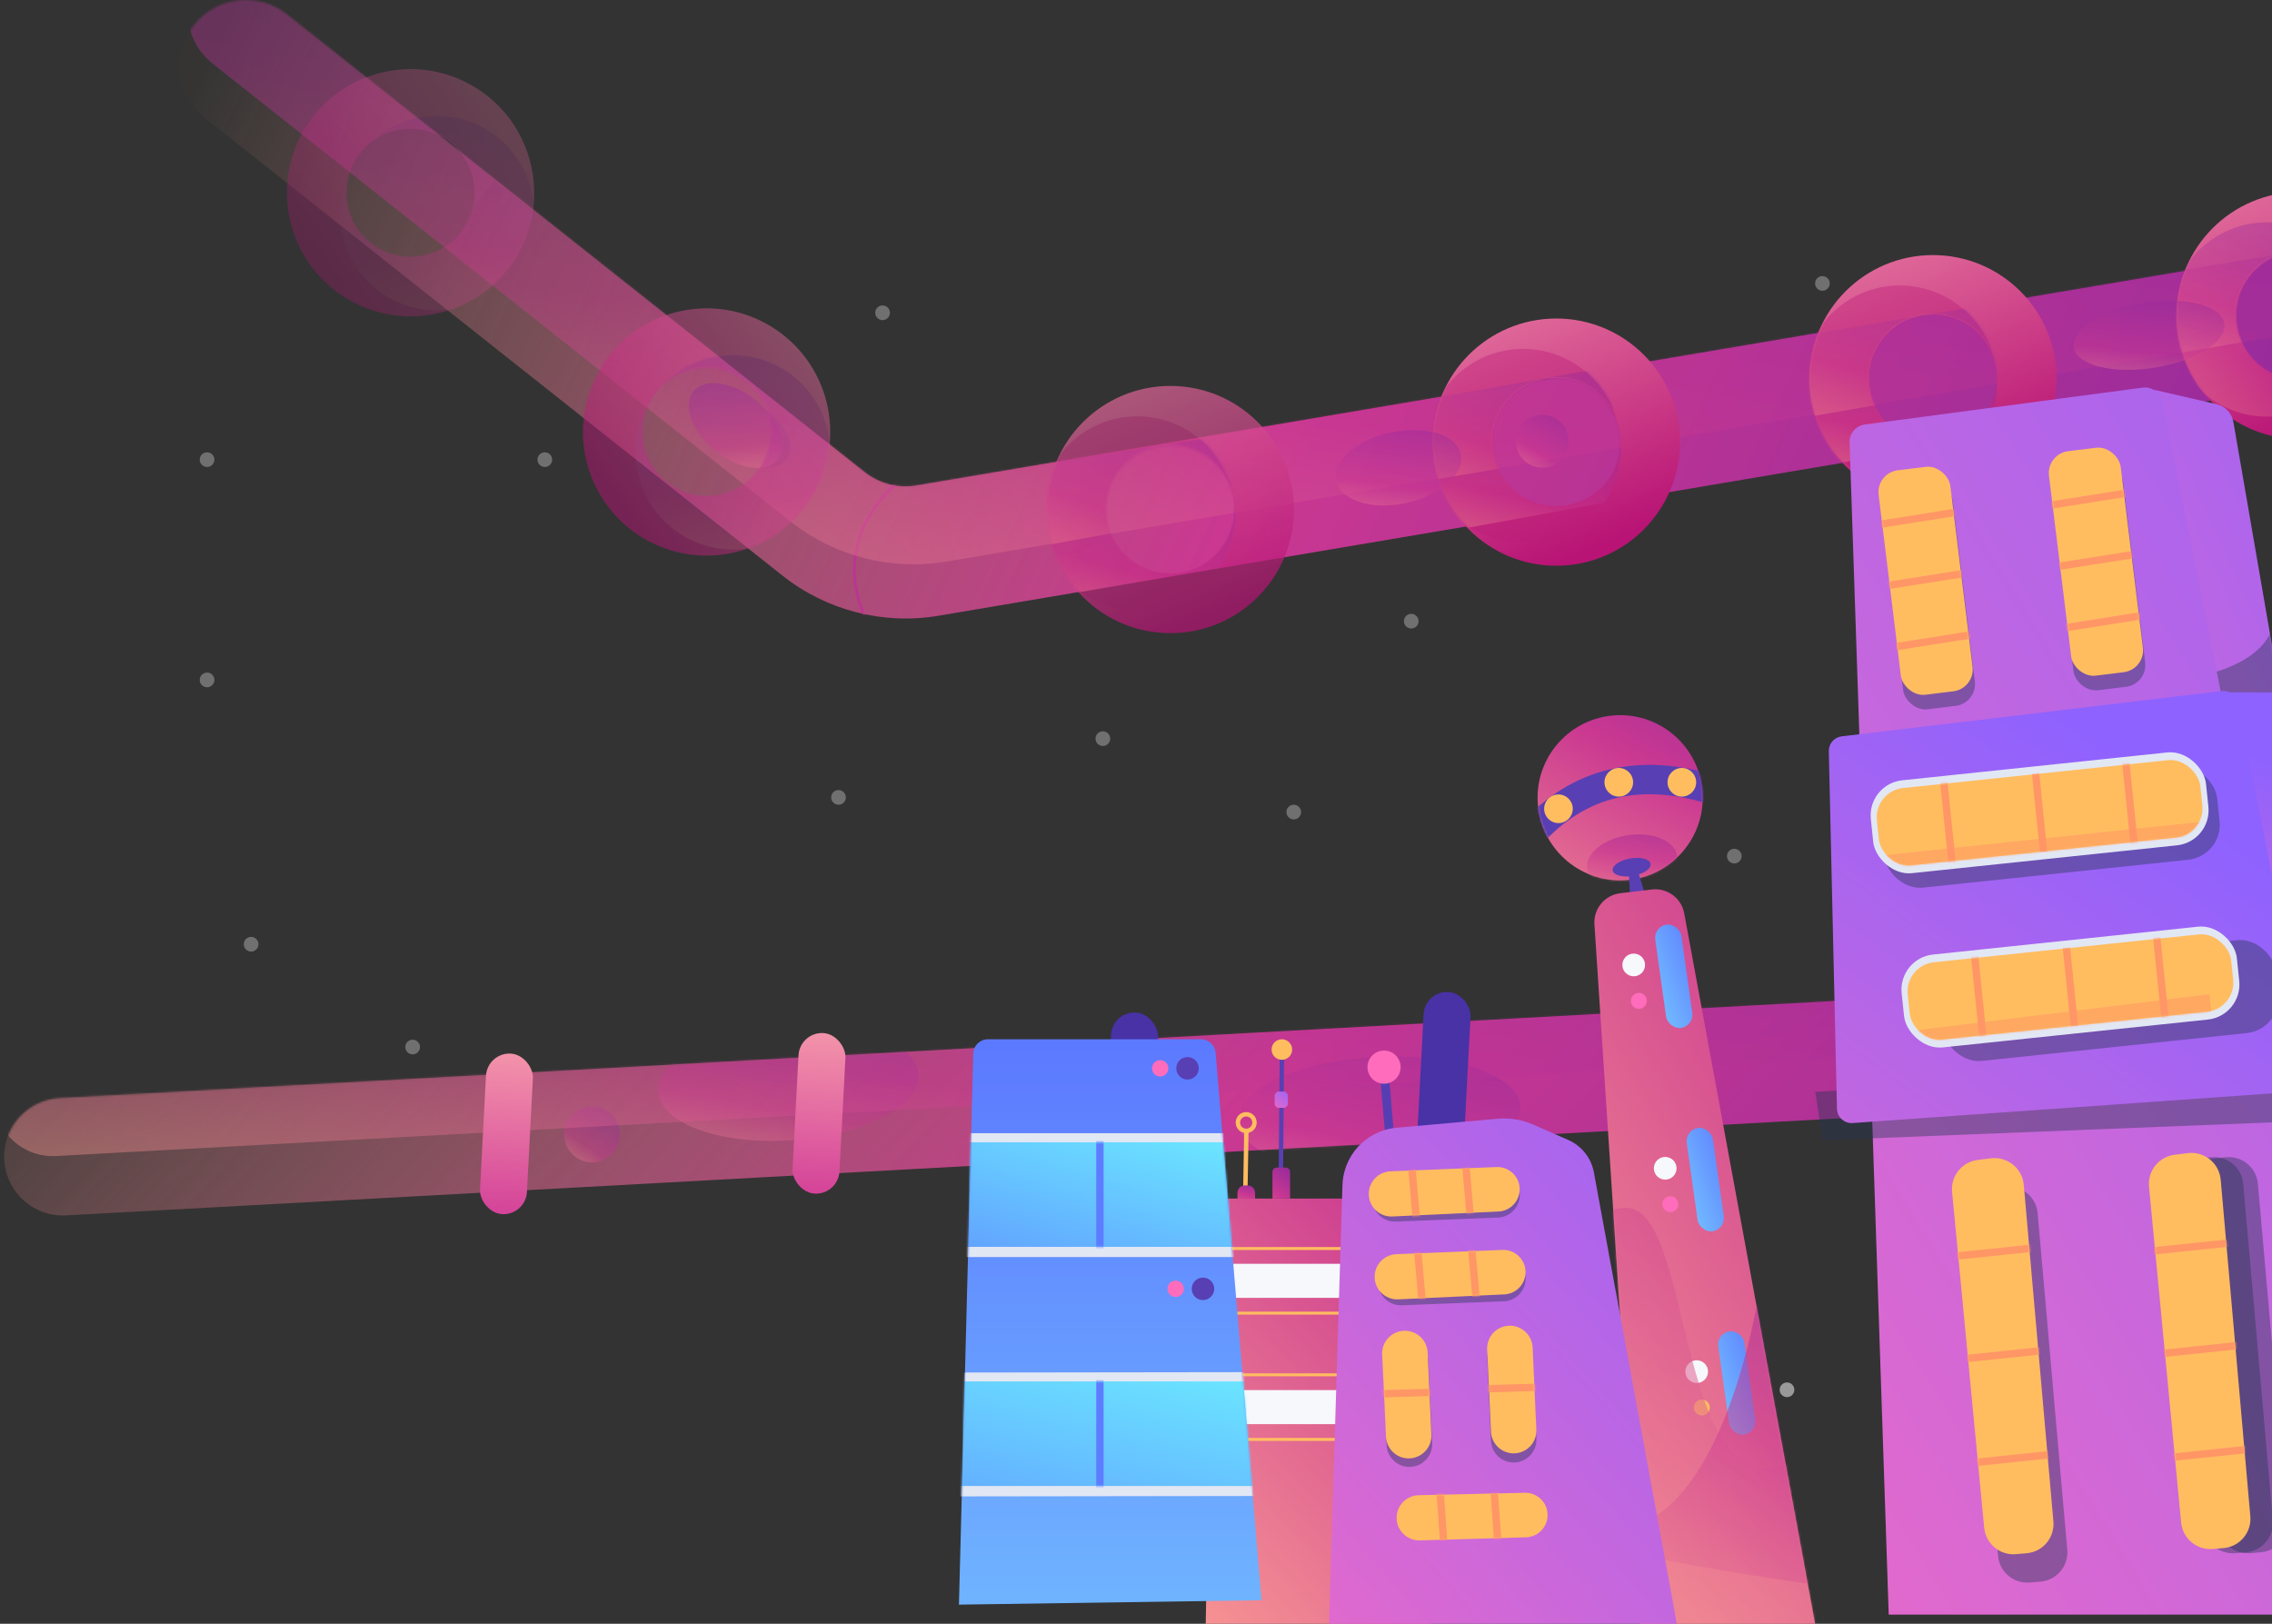 <svg width="1083" height="774" viewBox="0 0 1083 774" fill="none" xmlns="http://www.w3.org/2000/svg">
<rect x="0" y="0" width="1083" height="774" fill="#333333" stroke="none"/>
<path opacity="0.5" fill-rule="evenodd" clip-rule="evenodd" d="M749.7 264.6C751.633 264.6 753.2 263.033 753.2 261.1C753.2 259.167 751.633 257.6 749.7 257.6C747.767 257.6 746.2 259.167 746.2 261.1C746.2 263.033 747.767 264.6 749.7 264.6Z" fill="white"/>
<path opacity="0.5" fill-rule="evenodd" clip-rule="evenodd" d="M959.7 222.6C961.633 222.6 963.2 221.033 963.2 219.1C963.2 217.167 961.633 215.6 959.7 215.6C957.767 215.6 956.2 217.167 956.2 219.1C956.2 221.033 957.767 222.6 959.7 222.6Z" fill="white"/>
<path opacity="0.5" fill-rule="evenodd" clip-rule="evenodd" d="M851.809 665.982C853.742 665.982 855.309 664.415 855.309 662.482C855.309 660.549 853.742 658.982 851.809 658.982C849.876 658.982 848.309 660.549 848.309 662.482C848.309 664.415 849.876 665.982 851.809 665.982Z" fill="white"/>
<path opacity="0.3" fill-rule="evenodd" clip-rule="evenodd" d="M525.7 355.6C527.633 355.6 529.2 354.033 529.2 352.1C529.2 350.167 527.633 348.6 525.7 348.6C523.767 348.6 522.2 350.167 522.2 352.1C522.2 354.033 523.767 355.6 525.7 355.6Z" fill="white"/>
<path opacity="0.3" fill-rule="evenodd" clip-rule="evenodd" d="M399.7 383.6C401.633 383.6 403.2 382.033 403.2 380.1C403.2 378.167 401.633 376.6 399.7 376.6C397.767 376.6 396.2 378.167 396.2 380.1C396.2 382.033 397.767 383.6 399.7 383.6Z" fill="white"/>
<path opacity="0.3" fill-rule="evenodd" clip-rule="evenodd" d="M119.7 453.6C121.633 453.6 123.2 452.033 123.2 450.1C123.2 448.167 121.633 446.6 119.7 446.6C117.767 446.6 116.2 448.167 116.2 450.1C116.2 452.033 117.767 453.6 119.7 453.6Z" fill="white"/>
<path opacity="0.3" fill-rule="evenodd" clip-rule="evenodd" d="M196.7 502.6C198.633 502.6 200.2 501.033 200.2 499.1C200.2 497.167 198.633 495.6 196.7 495.6C194.767 495.6 193.2 497.167 193.2 499.1C193.2 501.033 194.767 502.6 196.7 502.6Z" fill="white"/>
<path opacity="0.3" fill-rule="evenodd" clip-rule="evenodd" d="M98.7 327.6C100.633 327.6 102.2 326.033 102.2 324.1C102.2 322.167 100.633 320.6 98.7 320.6C96.767 320.6 95.2 322.167 95.2 324.1C95.2 326.033 96.767 327.6 98.7 327.6Z" fill="white"/>
<path opacity="0.3" fill-rule="evenodd" clip-rule="evenodd" d="M98.7 222.6C100.633 222.6 102.2 221.033 102.2 219.1C102.2 217.167 100.633 215.6 98.7 215.6C96.767 215.6 95.2 217.167 95.2 219.1C95.2 221.033 96.767 222.6 98.7 222.6Z" fill="white"/>
<path opacity="0.3" fill-rule="evenodd" clip-rule="evenodd" d="M259.7 222.6C261.633 222.6 263.2 221.033 263.2 219.1C263.2 217.167 261.633 215.6 259.7 215.6C257.767 215.6 256.2 217.167 256.2 219.1C256.2 221.033 257.767 222.6 259.7 222.6Z" fill="white"/>
<path opacity="0.3" fill-rule="evenodd" clip-rule="evenodd" d="M420.7 152.6C422.633 152.6 424.2 151.033 424.2 149.1C424.2 147.167 422.633 145.6 420.7 145.6C418.767 145.6 417.2 147.167 417.2 149.1C417.2 151.033 418.767 152.6 420.7 152.6Z" fill="white"/>
<path opacity="0.3" fill-rule="evenodd" clip-rule="evenodd" d="M672.7 299.6C674.633 299.6 676.2 298.033 676.2 296.1C676.2 294.167 674.633 292.6 672.7 292.6C670.767 292.6 669.2 294.167 669.2 296.1C669.2 298.033 670.767 299.6 672.7 299.6Z" fill="white"/>
<path opacity="0.3" fill-rule="evenodd" clip-rule="evenodd" d="M616.7 390.6C618.633 390.6 620.2 389.033 620.2 387.1C620.2 385.167 618.633 383.6 616.7 383.6C614.767 383.6 613.2 385.167 613.2 387.1C613.2 389.033 614.767 390.6 616.7 390.6Z" fill="white"/>
<path opacity="0.3" fill-rule="evenodd" clip-rule="evenodd" d="M826.7 411.6C828.633 411.6 830.2 410.033 830.2 408.1C830.2 406.167 828.633 404.6 826.7 404.6C824.767 404.6 823.2 406.167 823.2 408.1C823.2 410.033 824.767 411.6 826.7 411.6Z" fill="white"/>
<path opacity="0.3" fill-rule="evenodd" clip-rule="evenodd" d="M868.7 138.6C870.633 138.6 872.2 137.033 872.2 135.1C872.2 133.167 870.633 131.6 868.7 131.6C866.767 131.6 865.2 133.167 865.2 135.1C865.2 137.033 866.767 138.6 868.7 138.6Z" fill="white"/>
<path fill-rule="evenodd" clip-rule="evenodd" d="M97.618 56.19L372.997 274.393C393.986 291.023 421.044 297.969 447.448 293.502L1134.85 177.22C1152 174.318 1163.55 158.061 1160.65 140.907C1157.75 123.754 1141.49 112.201 1124.34 115.103L436.94 231.385C428.139 232.874 419.119 230.558 412.123 225.015L136.744 6.812C123.109 -3.992 103.297 -1.697 92.492 11.938C81.688 25.574 83.983 45.386 97.618 56.19Z" fill="url(#paint0_linear)"/>
<mask id="mask0" mask-type="alpha" maskUnits="userSpaceOnUse" x="85" y="0" width="1077" height="295">
<path fill-rule="evenodd" clip-rule="evenodd" d="M97.618 56.19L372.997 274.393C393.986 291.023 421.044 297.969 447.448 293.502L1134.85 177.22C1152 174.318 1163.55 158.061 1160.65 140.907C1157.75 123.754 1141.49 112.201 1124.34 115.103L436.94 231.385C428.139 232.874 419.119 230.558 412.123 225.015L136.744 6.812C123.109 -3.992 103.297 -1.697 92.492 11.938C81.688 25.574 83.983 45.386 97.618 56.19Z" fill="white"/>
</mask>
<g mask="url(#mask0)">
<path d="M426.51 231.21C426.51 231.21 395.01 256.41 412.65 294.84" stroke="#BB3493" stroke-width="1.26" stroke-linecap="round" stroke-linejoin="round"/>
<g style="mix-blend-mode:screen" opacity="0.4">
<path fill-rule="evenodd" clip-rule="evenodd" d="M101.398 30.36L376.777 248.563C397.766 265.194 424.824 272.139 451.228 267.672L1138.63 151.39C1155.78 148.488 1167.33 132.231 1164.43 115.077C1161.53 97.924 1145.27 86.371 1128.12 89.272L440.72 205.555C431.919 207.044 422.899 204.729 415.903 199.185L140.524 -19.018C126.889 -29.822 107.077 -27.527 96.272 -13.892C85.468 -0.256 87.763 19.556 101.398 30.36Z" fill="url(#paint1_linear)"/>
</g>
<g style="mix-blend-mode:screen" opacity="0.4">
<path fill-rule="evenodd" clip-rule="evenodd" d="M1026.84 175.297C1046.67 172.157 1061.64 162.694 1060.29 154.159C1058.94 145.625 1041.77 141.253 1021.95 144.393C1002.12 147.533 987.146 156.996 988.497 165.531C989.849 174.065 1007.02 178.437 1026.84 175.297Z" fill="url(#paint2_linear)"/>
</g>
<g style="mix-blend-mode:screen" opacity="0.4">
<path fill-rule="evenodd" clip-rule="evenodd" d="M735.21 222.918C742.169 222.918 747.81 217.277 747.81 210.318C747.81 203.359 742.169 197.718 735.21 197.718C728.251 197.718 722.61 203.359 722.61 210.318C722.61 217.277 728.251 222.918 735.21 222.918Z" fill="url(#paint3_linear)"/>
</g>
<g style="mix-blend-mode:screen" opacity="0.4">
<path fill-rule="evenodd" clip-rule="evenodd" d="M670.09 239.801C686.413 236.332 698.046 225.992 696.072 216.706C694.099 207.421 679.266 202.706 662.943 206.176C646.619 209.645 634.987 219.985 636.96 229.271C638.934 238.556 653.767 243.271 670.09 239.801Z" fill="url(#paint4_linear)"/>
</g>
<g style="mix-blend-mode:screen" opacity="0.4">
<path fill-rule="evenodd" clip-rule="evenodd" d="M370.669 219.115C376.033 212.491 371.395 199.842 360.309 190.865C349.222 181.887 335.886 179.98 330.521 186.605C325.157 193.229 329.795 205.878 340.881 214.855C351.968 223.833 365.304 225.74 370.669 219.115Z" fill="url(#paint5_linear)"/>
</g>
</g>
<path fill-rule="evenodd" clip-rule="evenodd" d="M741.846 269.682C774.39 269.682 800.772 243.3 800.772 210.756C800.772 178.212 774.39 151.83 741.846 151.83C709.302 151.83 682.92 178.212 682.92 210.756C682.92 243.3 709.302 269.682 741.846 269.682ZM741.846 241.332C724.959 241.332 711.27 227.642 711.27 210.756C711.27 193.869 724.959 180.18 741.846 180.18C758.732 180.18 772.422 193.869 772.422 210.756C772.422 227.642 758.732 241.332 741.846 241.332Z" fill="url(#paint6_linear)"/>
<mask id="mask1" mask-type="alpha" maskUnits="userSpaceOnUse" x="682" y="151" width="119" height="119">
<path fill-rule="evenodd" clip-rule="evenodd" d="M741.846 269.682C774.39 269.682 800.772 243.3 800.772 210.756C800.772 178.212 774.39 151.83 741.846 151.83C709.302 151.83 682.92 178.212 682.92 210.756C682.92 243.3 709.302 269.682 741.846 269.682ZM741.846 241.332C724.959 241.332 711.27 227.642 711.27 210.756C711.27 193.869 724.959 180.18 741.846 180.18C758.732 180.18 772.422 193.869 772.422 210.756C772.422 227.642 758.732 241.332 741.846 241.332Z" fill="white"/>
</mask>
<g mask="url(#mask1)">
<g style="mix-blend-mode:screen" opacity="0.4">
<path fill-rule="evenodd" clip-rule="evenodd" d="M726.075 258.93C751.649 258.93 772.38 238.199 772.38 212.625C772.38 187.051 751.649 166.32 726.075 166.32C700.501 166.32 679.77 187.051 679.77 212.625C679.77 238.199 700.501 258.93 726.075 258.93Z" fill="#BC1C79"/>
</g>
<mask id="mask2" mask-type="alpha" maskUnits="userSpaceOnUse" x="679" y="166" width="94" height="93">
<g style="mix-blend-mode:screen">
<path fill-rule="evenodd" clip-rule="evenodd" d="M726.075 258.93C751.649 258.93 772.38 238.199 772.38 212.625C772.38 187.051 751.649 166.32 726.075 166.32C700.501 166.32 679.77 187.051 679.77 212.625C679.77 238.199 700.501 258.93 726.075 258.93Z" fill="white"/>
<path fill-rule="evenodd" clip-rule="evenodd" d="M726.075 258.93C751.649 258.93 772.38 238.199 772.38 212.625C772.38 187.051 751.649 166.32 726.075 166.32C700.501 166.32 679.77 187.051 679.77 212.625C679.77 238.199 700.501 258.93 726.075 258.93Z" stroke="white"/>
</g>
</mask>
<g mask="url(#mask2)">
<g style="mix-blend-mode:screen" opacity="0.4">
<path fill-rule="evenodd" clip-rule="evenodd" d="M697.2 252L800.8 233.1L799.4 208.6L683.2 228.9L697.2 252Z" fill="url(#paint7_linear)"/>
</g>
<g style="mix-blend-mode:screen" opacity="0.4">
<path fill-rule="evenodd" clip-rule="evenodd" d="M675.99 229.95L772.38 213.57L765.45 175.14L673.47 191.52L675.99 229.95Z" fill="url(#paint8_linear)"/>
</g>
<g style="mix-blend-mode:screen" opacity="0.4">
<path fill-rule="evenodd" clip-rule="evenodd" d="M670.335 239.592C686.658 236.123 698.291 225.783 696.317 216.497C694.344 207.212 679.511 202.497 663.188 205.967C646.864 209.436 635.232 219.776 637.205 229.062C639.179 238.347 654.012 243.062 670.335 239.592Z" fill="url(#paint9_linear)"/>
</g>
</g>
</g>
<g opacity="0.7">
<path fill-rule="evenodd" clip-rule="evenodd" d="M557.886 301.812C590.43 301.812 616.812 275.43 616.812 242.886C616.812 210.342 590.43 183.96 557.886 183.96C525.342 183.96 498.96 210.342 498.96 242.886C498.96 275.43 525.342 301.812 557.886 301.812ZM557.886 273.462C540.999 273.462 527.31 259.772 527.31 242.886C527.31 225.999 540.999 212.31 557.886 212.31C574.772 212.31 588.462 225.999 588.462 242.886C588.462 259.772 574.772 273.462 557.886 273.462Z" fill="url(#paint10_linear)"/>
<mask id="mask3" mask-type="alpha" maskUnits="userSpaceOnUse" x="498" y="183" width="119" height="119">
<path fill-rule="evenodd" clip-rule="evenodd" d="M557.886 301.812C590.43 301.812 616.812 275.43 616.812 242.886C616.812 210.342 590.43 183.96 557.886 183.96C525.342 183.96 498.96 210.342 498.96 242.886C498.96 275.43 525.342 301.812 557.886 301.812ZM557.886 273.462C540.999 273.462 527.31 259.772 527.31 242.886C527.31 225.999 540.999 212.31 557.886 212.31C574.772 212.31 588.462 225.999 588.462 242.886C588.462 259.772 574.772 273.462 557.886 273.462Z" fill="white"/>
</mask>
<g mask="url(#mask3)">
<g style="mix-blend-mode:screen" opacity="0.4">
<path fill-rule="evenodd" clip-rule="evenodd" d="M542.115 291.06C567.688 291.06 588.42 270.329 588.42 244.755C588.42 219.181 567.688 198.45 542.115 198.45C516.541 198.45 495.81 219.181 495.81 244.755C495.81 270.329 516.541 291.06 542.115 291.06Z" fill="#BC1C79"/>
</g>
<mask id="mask4" mask-type="alpha" maskUnits="userSpaceOnUse" x="495" y="198" width="94" height="94">
<g style="mix-blend-mode:screen">
<path fill-rule="evenodd" clip-rule="evenodd" d="M542.115 291.06C567.688 291.06 588.42 270.329 588.42 244.755C588.42 219.181 567.688 198.45 542.115 198.45C516.541 198.45 495.81 219.181 495.81 244.755C495.81 270.329 516.541 291.06 542.115 291.06Z" fill="white"/>
<path fill-rule="evenodd" clip-rule="evenodd" d="M542.115 291.06C567.688 291.06 588.42 270.329 588.42 244.755C588.42 219.181 567.688 198.45 542.115 198.45C516.541 198.45 495.81 219.181 495.81 244.755C495.81 270.329 516.541 291.06 542.115 291.06Z" stroke="white"/>
</g>
</mask>
<g mask="url(#mask4)">
<g style="mix-blend-mode:screen" opacity="0.4">
<path fill-rule="evenodd" clip-rule="evenodd" d="M508.2 283.5L597.1 268.1L589.4 242.9L496.3 260.4L508.2 283.5Z" fill="url(#paint11_linear)"/>
</g>
<g style="mix-blend-mode:screen" opacity="0.4">
<path fill-rule="evenodd" clip-rule="evenodd" d="M500.85 259.56L531.09 253.89L589.68 244.44L585.9 207.27L492.66 221.76L500.85 259.56Z" fill="url(#paint12_linear)"/>
</g>
</g>
</g>
</g>
<path fill-rule="evenodd" clip-rule="evenodd" d="M921.396 239.442C953.94 239.442 980.322 213.06 980.322 180.516C980.322 147.972 953.94 121.59 921.396 121.59C888.852 121.59 862.47 147.972 862.47 180.516C862.47 213.06 888.852 239.442 921.396 239.442ZM921.396 211.092C904.509 211.092 890.82 197.402 890.82 180.516C890.82 163.629 904.509 149.94 921.396 149.94C938.282 149.94 951.972 163.629 951.972 180.516C951.972 197.402 938.282 211.092 921.396 211.092Z" fill="url(#paint13_linear)"/>
<mask id="mask5" mask-type="alpha" maskUnits="userSpaceOnUse" x="862" y="121" width="119" height="119">
<path fill-rule="evenodd" clip-rule="evenodd" d="M921.396 239.442C953.94 239.442 980.322 213.06 980.322 180.516C980.322 147.972 953.94 121.59 921.396 121.59C888.852 121.59 862.47 147.972 862.47 180.516C862.47 213.06 888.852 239.442 921.396 239.442ZM921.396 211.092C904.509 211.092 890.82 197.402 890.82 180.516C890.82 163.629 904.509 149.94 921.396 149.94C938.282 149.94 951.972 163.629 951.972 180.516C951.972 197.402 938.282 211.092 921.396 211.092Z" fill="white"/>
</mask>
<g mask="url(#mask5)">
<g style="mix-blend-mode:screen" opacity="0.4">
<path fill-rule="evenodd" clip-rule="evenodd" d="M905.625 228.69C931.198 228.69 951.93 207.959 951.93 182.385C951.93 156.811 931.198 136.08 905.625 136.08C880.051 136.08 859.32 156.811 859.32 182.385C859.32 207.959 880.051 228.69 905.625 228.69Z" fill="#BC1C79"/>
</g>
<mask id="mask6" mask-type="alpha" maskUnits="userSpaceOnUse" x="859" y="136" width="93" height="93">
<g style="mix-blend-mode:screen">
<path fill-rule="evenodd" clip-rule="evenodd" d="M905.625 228.69C931.198 228.69 951.93 207.959 951.93 182.385C951.93 156.811 931.198 136.08 905.625 136.08C880.051 136.08 859.32 156.811 859.32 182.385C859.32 207.959 880.051 228.69 905.625 228.69Z" fill="white"/>
<path fill-rule="evenodd" clip-rule="evenodd" d="M905.625 228.69C931.198 228.69 951.93 207.959 951.93 182.385C951.93 156.811 931.198 136.08 905.625 136.08C880.051 136.08 859.32 156.811 859.32 182.385C859.32 207.959 880.051 228.69 905.625 228.69Z" stroke="white"/>
</g>
</mask>
<g mask="url(#mask6)">
<g style="mix-blend-mode:screen" opacity="0.4">
<path fill-rule="evenodd" clip-rule="evenodd" d="M873.6 221.2L987 202.3L986.3 177.8L861 198.8L873.6 221.2Z" fill="url(#paint14_linear)"/>
</g>
<g style="mix-blend-mode:screen" opacity="0.4">
<path fill-rule="evenodd" clip-rule="evenodd" d="M856.17 199.71L987.21 177.03L980.28 139.86L851.13 161.28L856.17 199.71Z" fill="url(#paint15_linear)"/>
</g>
</g>
</g>
<path fill-rule="evenodd" clip-rule="evenodd" d="M1096.4 209.342C1128.94 209.342 1155.32 182.96 1155.32 150.416C1155.32 117.872 1128.94 91.49 1096.4 91.49C1063.85 91.49 1037.47 117.872 1037.47 150.416C1037.47 182.96 1063.85 209.342 1096.4 209.342ZM1096.4 180.992C1079.51 180.992 1065.82 167.303 1065.82 150.416C1065.82 133.529 1079.51 119.84 1096.4 119.84C1113.28 119.84 1126.97 133.529 1126.97 150.416C1126.97 167.303 1113.28 180.992 1096.4 180.992Z" fill="url(#paint16_linear)"/>
<mask id="mask7" mask-type="alpha" maskUnits="userSpaceOnUse" x="1037" y="91" width="119" height="119">
<path fill-rule="evenodd" clip-rule="evenodd" d="M1096.4 209.342C1128.94 209.342 1155.32 182.96 1155.32 150.416C1155.32 117.872 1128.94 91.49 1096.4 91.49C1063.85 91.49 1037.47 117.872 1037.47 150.416C1037.47 182.96 1063.85 209.342 1096.4 209.342ZM1096.4 180.992C1079.51 180.992 1065.82 167.303 1065.82 150.416C1065.82 133.529 1079.51 119.84 1096.4 119.84C1113.28 119.84 1126.97 133.529 1126.97 150.416C1126.97 167.303 1113.28 180.992 1096.4 180.992Z" fill="white"/>
</mask>
<g mask="url(#mask7)">
<g style="mix-blend-mode:screen" opacity="0.4">
<path fill-rule="evenodd" clip-rule="evenodd" d="M1080.62 198.59C1106.2 198.59 1126.93 177.859 1126.93 152.285C1126.93 126.711 1106.2 105.98 1080.62 105.98C1055.05 105.98 1034.32 126.711 1034.32 152.285C1034.32 177.859 1055.05 198.59 1080.62 198.59Z" fill="url(#paint17_linear)"/>
</g>
<mask id="mask8" mask-type="alpha" maskUnits="userSpaceOnUse" x="1034" y="105" width="93" height="94">
<g style="mix-blend-mode:screen">
<path fill-rule="evenodd" clip-rule="evenodd" d="M1080.62 198.59C1106.2 198.59 1126.93 177.859 1126.93 152.285C1126.93 126.711 1106.2 105.98 1080.62 105.98C1055.05 105.98 1034.32 126.711 1034.32 152.285C1034.32 177.859 1055.05 198.59 1080.62 198.59Z" fill="white"/>
<path fill-rule="evenodd" clip-rule="evenodd" d="M1080.62 198.59C1106.2 198.59 1126.93 177.859 1126.93 152.285C1126.93 126.711 1106.2 105.98 1080.62 105.98C1055.05 105.98 1034.32 126.711 1034.32 152.285C1034.32 177.859 1055.05 198.59 1080.62 198.59Z" stroke="white"/>
</g>
</mask>
<g mask="url(#mask8)">
<g style="mix-blend-mode:screen" opacity="0.4">
<path fill-rule="evenodd" clip-rule="evenodd" d="M1031.17 169.61L1162.21 146.93L1155.28 109.76L1026.13 131.18L1031.17 169.61Z" fill="url(#paint18_linear)"/>
</g>
<g style="mix-blend-mode:screen" opacity="0.4">
<path fill-rule="evenodd" clip-rule="evenodd" d="M1026.84 175.297C1046.67 172.157 1061.64 162.694 1060.29 154.16C1058.94 145.625 1041.77 141.253 1021.95 144.393C1002.12 147.533 987.146 156.996 988.497 165.531C989.849 174.065 1007.02 178.437 1026.84 175.297Z" fill="url(#paint19_linear)"/>
</g>
</g>
</g>
<g opacity="0.5">
<path fill-rule="evenodd" clip-rule="evenodd" d="M306.475 256.419C278.579 239.657 269.553 203.456 286.314 175.56C303.076 147.665 339.277 138.639 367.173 155.4C395.068 172.161 404.094 208.363 387.333 236.258C370.572 264.154 334.37 273.18 306.475 256.419ZM321.076 232.118C335.55 240.815 354.335 236.132 363.032 221.657C371.729 207.182 367.046 188.398 352.571 179.701C338.097 171.003 319.312 175.687 310.615 190.162C301.918 204.636 306.601 223.421 321.076 232.118Z" fill="url(#paint20_linear)"/>
<mask id="mask9" mask-type="alpha" maskUnits="userSpaceOnUse" x="255" y="125" width="163" height="162">
<path fill-rule="evenodd" clip-rule="evenodd" d="M306.475 256.419C278.579 239.657 269.553 203.456 286.314 175.56C303.076 147.665 339.277 138.639 367.173 155.4C395.068 172.161 404.094 208.363 387.333 236.258C370.572 264.154 334.37 273.18 306.475 256.419ZM321.076 232.118C335.55 240.815 354.335 236.132 363.032 221.657C371.729 207.182 367.046 188.398 352.571 179.701C338.097 171.003 319.312 175.687 310.615 190.162C301.918 204.636 306.601 223.421 321.076 232.118Z" fill="white"/>
</mask>
<g mask="url(#mask9)">
<g style="mix-blend-mode:screen" opacity="0.4">
<path fill-rule="evenodd" clip-rule="evenodd" d="M325.53 255.325C303.61 242.154 296.517 213.706 309.688 191.785C322.859 169.864 351.307 162.772 373.228 175.943C395.149 189.114 402.242 217.562 389.07 239.483C375.899 261.404 347.451 268.497 325.53 255.325Z" fill="url(#paint21_linear)"/>
</g>
<mask id="mask10" mask-type="alpha" maskUnits="userSpaceOnUse" x="285" y="152" width="128" height="128">
<g style="mix-blend-mode:screen">
<path fill-rule="evenodd" clip-rule="evenodd" d="M325.53 255.325C303.61 242.154 296.517 213.706 309.688 191.785C322.859 169.864 351.307 162.772 373.228 175.943C395.149 189.114 402.242 217.562 389.07 239.483C375.899 261.404 347.451 268.497 325.53 255.325Z" fill="white"/>
<path fill-rule="evenodd" clip-rule="evenodd" d="M325.53 255.325C303.61 242.154 296.517 213.706 309.688 191.785C322.859 169.864 351.307 162.772 373.228 175.943C395.149 189.114 402.242 217.562 389.07 239.483C375.899 261.404 347.451 268.497 325.53 255.325Z" stroke="white"/>
</g>
</mask>
<g mask="url(#mask10)">
<g style="mix-blend-mode:screen" opacity="0.3">
<path fill-rule="evenodd" clip-rule="evenodd" d="M364 266.7L275.8 203L306.6 193.2L377.3 249.2L370.162 268.998L364 266.7Z" fill="url(#paint22_linear)"/>
</g>
<g style="mix-blend-mode:screen" opacity="0.4">
<path fill-rule="evenodd" clip-rule="evenodd" d="M336.228 193.035C340.417 186.584 352.566 187.037 363.363 194.049C374.16 201.061 379.516 211.975 375.326 218.426C371.137 224.878 358.987 224.424 348.191 217.413C337.394 210.401 332.038 199.487 336.228 193.035Z" fill="url(#paint23_linear)"/>
</g>
<g style="mix-blend-mode:screen" opacity="0.3">
<path fill-rule="evenodd" clip-rule="evenodd" d="M378.63 250.11L303.03 190.89L331.38 160.02L401.31 215.46L378.63 250.11Z" fill="url(#paint24_linear)"/>
</g>
</g>
</g>
</g>
<g opacity="0.3">
<path fill-rule="evenodd" clip-rule="evenodd" d="M165.347 142.389C137.451 125.627 128.425 89.426 145.186 61.53C161.948 33.635 198.149 24.609 226.045 41.37C253.94 58.131 262.966 94.333 246.205 122.228C229.444 150.124 193.242 159.15 165.347 142.389ZM179.948 118.088C194.422 126.785 213.207 122.102 221.904 107.627C230.601 93.153 225.918 74.368 211.443 65.671C196.969 56.974 178.184 61.657 169.487 76.132C160.79 90.606 165.473 109.391 179.948 118.088Z" fill="url(#paint25_linear)"/>
<mask id="mask11" mask-type="alpha" maskUnits="userSpaceOnUse" x="114" y="11" width="163" height="162">
<path fill-rule="evenodd" clip-rule="evenodd" d="M165.347 142.389C137.451 125.627 128.425 89.426 145.186 61.53C161.948 33.635 198.149 24.609 226.045 41.37C253.94 58.131 262.966 94.333 246.205 122.228C229.444 150.124 193.242 159.15 165.347 142.389ZM179.948 118.088C194.422 126.785 213.207 122.102 221.904 107.627C230.601 93.153 225.918 74.368 211.443 65.671C196.969 56.974 178.184 61.657 169.487 76.132C160.79 90.606 165.473 109.391 179.948 118.088Z" fill="white"/>
</mask>
<g mask="url(#mask11)">
<g style="mix-blend-mode:screen" opacity="0.4">
<path fill-rule="evenodd" clip-rule="evenodd" d="M184.402 141.295C162.482 128.124 155.389 99.676 168.56 77.755C181.731 55.834 210.179 48.742 232.1 61.913C254.021 75.084 261.114 103.532 247.942 125.453C234.771 147.374 206.323 154.467 184.402 141.295Z" fill="url(#paint26_linear)"/>
</g>
<mask id="mask12" mask-type="alpha" maskUnits="userSpaceOnUse" x="144" y="38" width="128" height="128">
<g style="mix-blend-mode:screen">
<path fill-rule="evenodd" clip-rule="evenodd" d="M184.402 141.295C162.482 128.124 155.389 99.676 168.56 77.755C181.731 55.834 210.179 48.742 232.1 61.913C254.021 75.084 261.114 103.532 247.942 125.453C234.771 147.374 206.323 154.467 184.402 141.295Z" fill="white"/>
<path fill-rule="evenodd" clip-rule="evenodd" d="M184.402 141.295C162.482 128.124 155.389 99.676 168.56 77.755C181.731 55.834 210.179 48.742 232.1 61.913C254.021 75.084 261.114 103.532 247.942 125.453C234.771 147.374 206.323 154.467 184.402 141.295Z" stroke="white"/>
</g>
</mask>
<g mask="url(#mask12)">
<g style="mix-blend-mode:screen" opacity="0.3">
<path fill-rule="evenodd" clip-rule="evenodd" d="M235.9 137.2L214.2 148.4L168 112L185.5 97.3L235.9 137.2Z" fill="url(#paint27_linear)"/>
</g>
<g style="mix-blend-mode:screen" opacity="0.3">
<path fill-rule="evenodd" clip-rule="evenodd" d="M242.55 142.38L209.79 116.55L235.62 86.31L269.01 111.51L242.55 142.38Z" fill="url(#paint28_linear)"/>
</g>
</g>
</g>
</g>
<path fill-rule="evenodd" clip-rule="evenodd" d="M564.809 623.982C566.742 623.982 568.309 622.415 568.309 620.482C568.309 618.549 566.742 616.982 564.809 616.982C562.876 616.982 561.309 618.549 561.309 620.482C561.309 622.415 562.876 623.982 564.809 623.982Z" fill="white"/>
<path fill-rule="evenodd" clip-rule="evenodd" d="M31.528 579.351L1150.67 518.138C1166.11 517.293 1177.94 504.091 1177.09 488.651C1176.25 473.21 1163.05 461.377 1147.61 462.222L28.47 523.434C13.029 524.279 1.196 537.481 2.041 552.922C2.885 568.363 16.087 580.195 31.528 579.351Z" fill="url(#paint29_linear)"/>
<mask id="mask13" mask-type="alpha" maskUnits="userSpaceOnUse" x="0" y="402" width="1179" height="238">
<path fill-rule="evenodd" clip-rule="evenodd" d="M31.528 579.351L1150.67 518.138C1166.11 517.293 1177.94 504.091 1177.09 488.651C1176.25 473.21 1163.05 461.377 1147.61 462.222L28.47 523.434C13.029 524.279 1.196 537.481 2.041 552.922C2.885 568.363 16.087 580.195 31.528 579.351Z" fill="white"/>
</mask>
<g mask="url(#mask13)">
<g style="mix-blend-mode:screen" opacity="0.4">
<path fill-rule="evenodd" clip-rule="evenodd" d="M281.504 554.061C288.84 554.446 295.1 548.81 295.484 541.473C295.869 534.137 290.233 527.878 282.896 527.493C275.56 527.109 269.3 532.744 268.916 540.081C268.531 547.418 274.167 553.677 281.504 554.061Z" fill="url(#paint30_linear)"/>
</g>
<g style="mix-blend-mode:screen" opacity="0.4">
<path fill-rule="evenodd" clip-rule="evenodd" d="M377.721 543.492C411.939 541.099 438.825 526.967 437.773 511.926C436.721 496.886 408.13 486.632 373.912 489.025C339.695 491.418 312.809 505.55 313.861 520.591C314.912 535.632 343.504 545.885 377.721 543.492Z" fill="url(#paint31_linear)"/>
</g>
<g style="mix-blend-mode:screen" opacity="0.4">
<path fill-rule="evenodd" clip-rule="evenodd" d="M658.701 558.256C695.942 556.305 725.494 542.542 724.707 527.516C723.919 512.49 693.091 501.892 655.85 503.844C618.608 505.795 589.057 519.558 589.844 534.584C590.632 549.61 621.46 560.208 658.701 558.256Z" fill="url(#paint32_linear)"/>
</g>
<g style="mix-blend-mode:screen" opacity="0.4">
<path fill-rule="evenodd" clip-rule="evenodd" d="M26.702 551.059L1145.84 489.847C1161.28 489.002 1173.11 475.8 1172.27 460.359C1171.42 444.918 1158.22 433.086 1142.78 433.93L23.644 495.143C8.203 495.987 -3.63 509.189 -2.785 524.63C-1.941 540.071 11.261 551.904 26.702 551.059Z" fill="url(#paint33_linear)"/>
</g>
</g>
<rect x="232.238" y="501.639" width="22.4" height="76.65" rx="11.2" transform="rotate(3 232.238 501.639)" fill="url(#paint34_linear)"/>
<rect x="381.214" y="491.852" width="22.4" height="76.65" rx="11.2" transform="rotate(3 381.214 491.852)" fill="url(#paint35_linear)"/>
<rect x="530.19" y="482.065" width="22.4" height="76.65" rx="11.2" transform="rotate(3 530.19 482.065)" fill="#4832A6"/>
<rect x="679.167" y="472.279" width="22.4" height="76.65" rx="11.2" transform="rotate(3 679.167 472.279)" fill="#4832A6"/>
<path fill-rule="evenodd" clip-rule="evenodd" d="M772.283 419.633C794.025 419.633 811.65 402.008 811.65 380.266C811.65 358.525 794.025 340.9 772.283 340.9C750.542 340.9 732.917 358.525 732.917 380.266C732.917 402.008 750.542 419.633 772.283 419.633Z" fill="url(#paint36_linear)"/>
<mask id="mask14" mask-type="alpha" maskUnits="userSpaceOnUse" x="732" y="340" width="80" height="80">
<path fill-rule="evenodd" clip-rule="evenodd" d="M772.283 419.633C794.025 419.633 811.65 402.008 811.65 380.266C811.65 358.525 794.025 340.9 772.283 340.9C750.542 340.9 732.917 358.525 732.917 380.266C732.917 402.008 750.542 419.633 772.283 419.633Z" fill="white"/>
</mask>
<g mask="url(#mask14)">
<path opacity="0.705" fill-rule="evenodd" clip-rule="evenodd" d="M779.895 424.341C791.763 422.673 800.558 415.442 799.539 408.19C798.52 400.938 788.072 396.411 776.205 398.079C764.337 399.747 755.542 406.978 756.561 414.23C757.58 421.482 768.027 426.009 779.895 424.341Z" fill="url(#paint37_linear)"/>
<path d="M734.787 402.591C755.897 379.229 782.463 372.941 815.809 383.648C819.49 384.83 823.432 382.804 824.614 379.123C825.796 375.443 823.77 371.5 820.089 370.319C781.653 357.977 749.315 365.632 724.399 393.205C721.807 396.073 722.031 400.5 724.9 403.091C727.768 405.683 732.195 405.459 734.787 402.591Z" fill="#583FB3"/>
<path fill-rule="evenodd" clip-rule="evenodd" d="M742.875 392.35C746.644 392.35 749.7 389.294 749.7 385.525C749.7 381.756 746.644 378.7 742.875 378.7C739.106 378.7 736.05 381.756 736.05 385.525C736.05 389.294 739.106 392.35 742.875 392.35Z" fill="#FFBD60"/>
<path fill-rule="evenodd" clip-rule="evenodd" d="M771.636 379.725C775.405 379.725 778.461 376.67 778.461 372.9C778.461 369.131 775.405 366.075 771.636 366.075C767.866 366.075 764.811 369.131 764.811 372.9C764.811 376.67 767.866 379.725 771.636 379.725Z" fill="#FFBD60"/>
<path fill-rule="evenodd" clip-rule="evenodd" d="M801.692 379.725C805.461 379.725 808.517 376.67 808.517 372.9C808.517 369.131 805.461 366.075 801.692 366.075C797.923 366.075 794.867 369.131 794.867 372.9C794.867 376.67 797.923 379.725 801.692 379.725Z" fill="#FFBD60"/>
</g>
<path d="M778.498 417.49C783.484 416.611 787.2 414.046 786.797 411.76C786.394 409.475 782.025 408.335 777.038 409.214C772.052 410.093 768.336 412.659 768.739 414.944C769.142 417.23 773.511 418.37 778.498 417.49Z" fill="#583FB3"/>
<path d="M777.036 426.57L776.336 415.37L780.536 414.67L784.036 425.87L777.036 426.57Z" fill="#583FB3"/>
<path fill-rule="evenodd" clip-rule="evenodd" d="M870.65 803.55L802.829 435.363C801.491 428.102 794.743 423.127 787.411 423.997L772.341 425.785C764.946 426.662 759.532 433.174 760.02 440.605L783.85 803.55H870.65Z" fill="url(#paint38_linear)"/>
<mask id="mask15" mask-type="alpha" maskUnits="userSpaceOnUse" x="759" y="423" width="112" height="381">
<path fill-rule="evenodd" clip-rule="evenodd" d="M870.65 803.55L802.829 435.363C801.491 428.102 794.743 423.127 787.411 423.997L772.341 425.785C764.946 426.662 759.532 433.174 760.02 440.605L783.85 803.55H870.65Z" fill="white"/>
</mask>
<g mask="url(#mask15)">
<rect x="788.136" y="441.648" width="12.6" height="49.7" rx="6.3" transform="rotate(-8 788.136 441.648)" fill="url(#paint39_linear)"/>
<path fill-rule="evenodd" clip-rule="evenodd" d="M778.744 465.379C781.732 465.379 784.155 462.957 784.155 459.969C784.155 456.98 781.732 454.558 778.744 454.558C775.756 454.558 773.333 456.98 773.333 459.969C773.333 462.957 775.756 465.379 778.744 465.379Z" fill="#F6F8FB"/>
<path fill-rule="evenodd" clip-rule="evenodd" d="M781.194 480.877C783.286 480.877 784.982 479.182 784.982 477.09C784.982 474.998 783.286 473.302 781.194 473.302C779.102 473.302 777.407 474.998 777.407 477.09C777.407 479.182 779.102 480.877 781.194 480.877Z" fill="#FF6CBB"/>
<rect x="803.148" y="538.579" width="12.6" height="49.7" rx="6.3" transform="rotate(-8 803.148 538.579)" fill="url(#paint40_linear)"/>
<path fill-rule="evenodd" clip-rule="evenodd" d="M793.756 562.311C796.744 562.311 799.167 559.888 799.167 556.9C799.167 553.912 796.744 551.489 793.756 551.489C790.768 551.489 788.346 553.912 788.346 556.9C788.346 559.888 790.768 562.311 793.756 562.311Z" fill="#F6F8FB"/>
<path fill-rule="evenodd" clip-rule="evenodd" d="M796.206 577.809C798.298 577.809 799.994 576.113 799.994 574.021C799.994 571.929 798.298 570.234 796.206 570.234C794.114 570.234 792.419 571.929 792.419 574.021C792.419 576.113 794.114 577.809 796.206 577.809Z" fill="#FF6CBB"/>
<rect x="818.161" y="635.511" width="12.6" height="49.7" rx="6.3" transform="rotate(-8 818.161 635.511)" fill="url(#paint41_linear)"/>
<path fill-rule="evenodd" clip-rule="evenodd" d="M808.768 659.242C811.757 659.242 814.179 656.82 814.179 653.831C814.179 650.843 811.757 648.421 808.768 648.421C805.78 648.421 803.358 650.843 803.358 653.831C803.358 656.82 805.78 659.242 808.768 659.242Z" fill="#F6F8FB"/>
<path fill-rule="evenodd" clip-rule="evenodd" d="M811.218 674.74C813.31 674.74 815.006 673.044 815.006 670.953C815.006 668.861 813.31 667.165 811.218 667.165C809.127 667.165 807.431 668.861 807.431 670.953C807.431 673.044 809.127 674.74 811.218 674.74Z" fill="#FFBD60"/>
<path opacity="0.549" fill-rule="evenodd" clip-rule="evenodd" d="M754.85 649.25C754.85 649.25 741.55 575.75 775.15 575.75C808.75 575.75 797.55 729.05 858.45 694.75C919.35 660.45 895.55 758.45 893.45 759.15C891.35 759.85 861.95 789.25 858.45 789.25C854.95 789.25 751.35 793.45 744.35 789.25C737.35 785.05 754.85 649.25 754.85 649.25Z" fill="url(#paint42_linear)"/>
<path opacity="0.549" fill-rule="evenodd" clip-rule="evenodd" d="M840 606.9C840 606.9 825.3 723.1 771.4 729.4C717.5 735.7 878.5 757.4 879.9 757.4C881.3 757.4 891.1 672 889.7 663.6C888.3 655.2 840 606.9 840 606.9Z" fill="url(#paint43_linear)"/>
</g>
<path fill-rule="evenodd" clip-rule="evenodd" d="M682.85 796.845L675.089 579.446C674.928 574.927 671.217 571.346 666.694 571.346H586.458C581.874 571.346 578.137 575.02 578.059 579.603L574.35 796.845H682.85Z" fill="url(#paint44_linear)"/>
<mask id="mask16" mask-type="alpha" maskUnits="userSpaceOnUse" x="574" y="571" width="109" height="226">
<path fill-rule="evenodd" clip-rule="evenodd" d="M682.85 796.845L675.089 579.446C674.928 574.927 671.217 571.346 666.694 571.346H586.458C581.874 571.346 578.137 575.02 578.059 579.603L574.35 796.845H682.85Z" fill="white"/>
</mask>
<g mask="url(#mask16)">
<path fill-rule="evenodd" clip-rule="evenodd" d="M572.95 595.146H690.2V625.946H572.95V595.146Z" stroke="#FFBD60" stroke-width="1.4" stroke-linejoin="round"/>
<rect x="573.3" y="602.428" width="120.728" height="16.235" fill="#F6F8FB"/>
<path fill-rule="evenodd" clip-rule="evenodd" d="M567 655.346H684.25V686.146H567V655.346Z" stroke="#FFBD60" stroke-width="1.4" stroke-linejoin="round"/>
<rect x="567.35" y="662.628" width="120.728" height="16.235" fill="#F6F8FB"/>
</g>
<path fill-rule="evenodd" clip-rule="evenodd" d="M594.025 539.072C596.213 539.072 597.986 537.298 597.986 535.11C597.986 532.922 596.213 531.149 594.025 531.149C591.837 531.149 590.063 532.922 590.063 535.11C590.063 537.298 591.837 539.072 594.025 539.072Z" stroke="#FFBD60" stroke-width="2.1"/>
<path d="M593.556 571.316L594.118 539.121" stroke="#FFBD60" stroke-width="2.1"/>
<path d="M589.863 568.577C589.863 566.644 591.43 565.077 593.363 565.077H594.763C596.696 565.077 598.263 566.644 598.263 568.577V571.481H589.863V568.577Z" fill="url(#paint45_linear)"/>
<path d="M610.469 571.267L611.031 504.072" stroke="#583FB3" stroke-width="2.1"/>
<path fill-rule="evenodd" clip-rule="evenodd" d="M606.55 558.641C606.55 557.481 607.49 556.541 608.65 556.541H612.85C614.01 556.541 614.95 557.481 614.95 558.641V571.346H606.55V558.641Z" fill="url(#paint46_linear)"/>
<path fill-rule="evenodd" clip-rule="evenodd" d="M607.6 522.405C607.6 521.246 608.54 520.305 609.7 520.305H611.8C612.96 520.305 613.9 521.246 613.9 522.405V526.01C613.9 527.17 612.96 528.11 611.8 528.11H609.7C608.54 528.11 607.6 527.17 607.6 526.01V522.405Z" fill="url(#paint47_linear)"/>
<path fill-rule="evenodd" clip-rule="evenodd" d="M611.031 505.194C613.737 505.194 615.931 503 615.931 500.294C615.931 497.587 613.737 495.394 611.031 495.394C608.325 495.394 606.131 497.587 606.131 500.294C606.131 503 608.325 505.194 611.031 505.194Z" fill="#FFBD60"/>
<path d="M659.772 510.573L662.409 541.331" stroke="#563EB2" stroke-width="4.2"/>
<path fill-rule="evenodd" clip-rule="evenodd" d="M659.877 516.59C664.241 516.514 667.716 512.915 667.64 508.551C667.564 504.187 663.965 500.712 659.601 500.788C655.237 500.864 651.762 504.463 651.838 508.827C651.914 513.19 655.513 516.666 659.877 516.59Z" fill="#FF6CBB"/>
<path fill-rule="evenodd" clip-rule="evenodd" d="M644.52 550.305C649.275 543.032 657.1 538.338 665.756 537.567L713.785 533.287C719.666 532.763 725.584 533.735 730.988 536.113L747.565 543.407C753.935 546.21 758.503 551.987 759.761 558.833L803.6 797.388H632.8L639.906 564.97C640.065 559.75 641.662 554.676 644.52 550.305Z" fill="url(#paint48_linear)"/>
<path opacity="0.415" fill-rule="evenodd" clip-rule="evenodd" d="M656.95 611.386C656.95 605.579 661.533 600.806 667.335 600.571L715.937 598.598C722.077 598.348 727.202 603.24 727.238 609.386C727.272 615.244 722.655 620.074 716.801 620.302L668.197 622.202C662.058 622.442 656.95 617.53 656.95 611.386Z" fill="#253554"/>
<path opacity="0.415" fill-rule="evenodd" clip-rule="evenodd" d="M654.15 571.486C654.15 565.679 658.733 560.906 664.535 560.67L713.136 558.698C719.277 558.448 724.402 563.34 724.438 569.485C724.472 575.344 719.855 580.174 714.001 580.402L665.397 582.302C659.258 582.542 654.15 577.63 654.15 571.486Z" fill="#253554"/>
<path opacity="0.415" fill-rule="evenodd" clip-rule="evenodd" d="M719.722 636.3C725.502 636.3 730.262 640.842 730.533 646.616L732.37 685.781C732.659 691.948 727.754 697.115 721.58 697.147C715.753 697.176 710.942 692.601 710.679 686.78L708.911 647.611C708.632 641.448 713.553 636.3 719.722 636.3Z" fill="#253554"/>
<path opacity="0.415" fill-rule="evenodd" clip-rule="evenodd" d="M670.022 638.4C675.802 638.4 680.562 642.942 680.833 648.716L682.67 687.881C682.959 694.048 678.054 699.215 671.88 699.247C666.053 699.276 661.242 694.701 660.979 688.88L659.211 649.711C658.932 643.548 663.853 638.4 670.022 638.4Z" fill="#253554"/>
<mask id="mask17" mask-type="alpha" maskUnits="userSpaceOnUse" x="659" y="638" width="24" height="62">
<path fill-rule="evenodd" clip-rule="evenodd" d="M670.022 638.4C675.802 638.4 680.562 642.942 680.833 648.716L682.67 687.881C682.959 694.048 678.054 699.215 671.88 699.247C666.053 699.276 661.242 694.701 660.979 688.88L659.211 649.711C658.932 643.548 663.853 638.4 670.022 638.4Z" fill="white"/>
</mask>
<g mask="url(#mask17)">
</g>
<path fill-rule="evenodd" clip-rule="evenodd" d="M652.475 568.419C652.83 562.916 657.283 558.569 662.793 558.347L713.34 556.305C718.558 556.094 723.154 559.709 724.178 564.829C725.452 571.201 720.755 577.212 714.264 577.515L663.731 579.876C657.314 580.176 652.062 574.83 652.475 568.419Z" fill="#FFBD60"/>
<mask id="mask18" mask-type="alpha" maskUnits="userSpaceOnUse" x="652" y="556" width="73" height="24">
<path fill-rule="evenodd" clip-rule="evenodd" d="M652.475 568.419C652.83 562.916 657.283 558.569 662.793 558.347L713.34 556.305C718.558 556.094 723.154 559.709 724.178 564.829C725.452 571.201 720.755 577.212 714.264 577.515L663.731 579.876C657.314 580.176 652.062 574.83 652.475 568.419Z" fill="white"/>
</mask>
<g mask="url(#mask18)">
<path d="M672.888 555.544L675.207 582.043" stroke="#FF9666" stroke-width="3.5" stroke-linecap="round" stroke-linejoin="round"/>
<path d="M698.575 553.94L700.893 580.438" stroke="#FF9666" stroke-width="3.5" stroke-linecap="round" stroke-linejoin="round"/>
</g>
<path fill-rule="evenodd" clip-rule="evenodd" d="M655.275 607.919C655.63 602.416 660.083 598.069 665.593 597.846L716.14 595.804C721.358 595.593 725.954 599.208 726.978 604.329C728.252 610.7 723.555 616.711 717.064 617.014L666.531 619.376C660.114 619.676 654.862 614.329 655.275 607.919Z" fill="#FFBD60"/>
<mask id="mask19" mask-type="alpha" maskUnits="userSpaceOnUse" x="655" y="595" width="73" height="25">
<path fill-rule="evenodd" clip-rule="evenodd" d="M655.275 607.919C655.63 602.416 660.083 598.069 665.593 597.846L716.14 595.804C721.358 595.593 725.954 599.208 726.978 604.329C728.252 610.7 723.555 616.711 717.064 617.014L666.531 619.376C660.114 619.676 654.862 614.329 655.275 607.919Z" fill="white"/>
</mask>
<g mask="url(#mask19)">
<path d="M675.688 595.044L678.006 621.543" stroke="#FF9666" stroke-width="3.5" stroke-linecap="round" stroke-linejoin="round"/>
<path d="M701.375 593.439L703.693 619.938" stroke="#FF9666" stroke-width="3.5" stroke-linecap="round" stroke-linejoin="round"/>
</g>
<path fill-rule="evenodd" clip-rule="evenodd" d="M665.772 722.629C666.223 717.133 670.75 712.865 676.264 712.738L726.839 711.578C732.059 711.459 736.592 715.153 737.526 720.291C738.689 726.684 733.887 732.612 727.393 732.802L676.826 734.281C670.404 734.468 665.246 729.032 665.772 722.629Z" fill="#FFBD60"/>
<mask id="mask20" mask-type="alpha" maskUnits="userSpaceOnUse" x="665" y="710" width="73" height="26">
<path fill-rule="evenodd" clip-rule="evenodd" d="M665.772 722.629C666.223 717.133 670.75 712.865 676.264 712.738L726.839 711.578C732.059 711.459 736.592 715.153 737.526 720.291C738.689 726.684 733.887 732.612 727.393 732.802L676.826 734.281C670.404 734.468 665.246 729.032 665.772 722.629Z" fill="white"/>
</mask>
<g mask="url(#mask20)">
<path d="M686.406 710.112L688.262 736.648" stroke="#FF9666" stroke-width="3.5" stroke-linecap="round" stroke-linejoin="round"/>
<path d="M712.116 708.956L713.972 735.491" stroke="#FF9666" stroke-width="3.5" stroke-linecap="round" stroke-linejoin="round"/>
</g>
<path fill-rule="evenodd" clip-rule="evenodd" d="M671.477 695.188C665.697 695.188 660.937 690.646 660.666 684.872L658.83 645.707C658.54 639.539 663.445 634.373 669.619 634.341C675.446 634.311 680.258 638.887 680.52 644.708L682.289 683.877C682.567 690.04 677.646 695.188 671.477 695.188Z" fill="#FFBD60"/>
<mask id="mask21" mask-type="alpha" maskUnits="userSpaceOnUse" x="658" y="634" width="25" height="62">
<path fill-rule="evenodd" clip-rule="evenodd" d="M671.477 695.188C665.697 695.188 660.937 690.646 660.666 684.872L658.83 645.707C658.54 639.539 663.445 634.373 669.619 634.341C675.446 634.311 680.258 638.887 680.52 644.708L682.289 683.877C682.567 690.04 677.646 695.188 671.477 695.188Z" fill="white"/>
</mask>
<g mask="url(#mask21)">
<path d="M655.601 664.497L682.85 663.688" stroke="#FF9666" stroke-width="3.5" stroke-linecap="round" stroke-linejoin="round"/>
</g>
<path fill-rule="evenodd" clip-rule="evenodd" d="M721.527 692.788C715.747 692.788 710.987 688.247 710.716 682.473L708.88 643.307C708.59 637.14 713.495 631.973 719.669 631.942C725.496 631.912 730.308 636.488 730.57 642.309L732.339 681.478C732.617 687.64 727.696 692.788 721.527 692.788Z" fill="#FFBD60"/>
<mask id="mask22" mask-type="alpha" maskUnits="userSpaceOnUse" x="708" y="631" width="25" height="62">
<path fill-rule="evenodd" clip-rule="evenodd" d="M721.527 692.788C715.747 692.788 710.987 688.247 710.716 682.473L708.88 643.307C708.59 637.14 713.495 631.973 719.669 631.942C725.496 631.912 730.308 636.488 730.57 642.309L732.339 681.478C732.617 687.64 727.696 692.788 721.527 692.788Z" fill="white"/>
</mask>
<g mask="url(#mask22)">
<path d="M705.65 662.098L732.9 661.288" stroke="#FF9666" stroke-width="3.5" stroke-linecap="round" stroke-linejoin="round"/>
</g>
<path fill-rule="evenodd" clip-rule="evenodd" d="M998.999 226.45L1027 185.85L1056.6 192.681C1060.72 193.632 1063.87 196.959 1064.59 201.125L1162.8 769.65H1083.7L998.999 226.45Z" fill="url(#paint49_linear)"/>
<mask id="mask23" mask-type="alpha" maskUnits="userSpaceOnUse" x="998" y="185" width="165" height="585">
<path fill-rule="evenodd" clip-rule="evenodd" d="M998.999 226.45L1027 185.85L1056.6 192.681C1060.72 193.632 1063.87 196.959 1064.59 201.125L1162.8 769.65H1083.7L998.999 226.45Z" fill="white"/>
</mask>
<g mask="url(#mask23)">
<path opacity="0.415" fill-rule="evenodd" clip-rule="evenodd" d="M1083.7 292.95C1083.7 292.95 1087.2 310.45 1056.4 320.25C1025.6 330.05 879.999 346.85 879.999 346.85L879.299 372.75C879.299 372.75 1116.6 346.85 1114.5 346.85C1112.4 346.85 1083.7 292.95 1083.7 292.95Z" fill="#253554"/>
</g>
<path fill-rule="evenodd" clip-rule="evenodd" d="M900.299 769.65L881.653 210.956C881.509 206.639 884.661 202.917 888.943 202.349L1021.31 184.783C1025.7 184.202 1029.78 187.115 1030.65 191.448L1147.4 769.65H900.299Z" fill="url(#paint50_linear)"/>
<rect opacity="0.415" x="895.3" y="232.399" width="34.455" height="107.8" rx="10.5" transform="rotate(-7 895.3 232.399)" fill="#253554"/>
<rect opacity="0.415" x="976.5" y="223.299" width="34.455" height="107.8" rx="10.5" transform="rotate(-7 976.5 223.299)" fill="#253554"/>
<path opacity="0.415" fill-rule="evenodd" clip-rule="evenodd" d="M937.121 581.664C936.399 574.113 941.822 567.361 949.351 566.436L955.64 565.664C963.501 564.699 970.598 570.442 971.292 578.332L985.411 738.752C986.09 746.47 980.372 753.272 972.652 753.929L967.547 754.363C959.9 755.014 953.154 749.386 952.423 741.746L937.121 581.664Z" fill="#253554"/>
<path opacity="0.415" fill-rule="evenodd" clip-rule="evenodd" d="M1035.12 567.664C1034.4 560.113 1039.82 553.361 1047.35 552.436L1053.64 551.664C1061.5 550.699 1068.6 556.442 1069.29 564.332L1083.41 724.752C1084.09 732.47 1078.37 739.272 1070.65 739.929L1065.55 740.363C1057.9 741.014 1051.15 735.386 1050.42 727.746L1035.12 567.664Z" fill="#253554"/>
<path opacity="0.415" fill-rule="evenodd" clip-rule="evenodd" d="M1042.12 567.664C1041.4 560.113 1046.82 553.361 1054.35 552.436L1060.64 551.664C1068.5 550.699 1075.6 556.442 1076.29 564.332L1090.41 724.752C1091.09 732.47 1085.37 739.272 1077.65 739.929L1072.55 740.363C1064.9 741.014 1058.15 735.386 1057.42 727.746L1042.12 567.664Z" fill="#253554"/>
<mask id="mask24" mask-type="alpha" maskUnits="userSpaceOnUse" x="1036" y="549" width="62" height="194">
<path fill-rule="evenodd" clip-rule="evenodd" d="M1042.12 567.664C1041.4 560.113 1046.82 553.361 1054.35 552.436L1060.64 551.664C1068.5 550.699 1075.6 556.442 1076.29 564.332L1090.41 724.752C1091.09 732.47 1085.37 739.272 1077.65 739.929L1072.55 740.363C1064.9 741.014 1058.15 735.386 1057.42 727.746L1042.12 567.664Z" fill="white"/>
</mask>
<g mask="url(#mask24)">
</g>
<path opacity="0.415" fill-rule="evenodd" clip-rule="evenodd" d="M868.799 543.55L1114.5 533.75L1111 505.75L865.299 520.45L868.799 543.55Z" fill="#253554"/>
<rect x="894.208" y="225.451" width="34.455" height="107.8" rx="10.5" transform="rotate(-7 894.208 225.451)" fill="#FFBD60"/>
<mask id="mask25" mask-type="alpha" maskUnits="userSpaceOnUse" x="894" y="221" width="48" height="112">
<rect x="894.208" y="225.451" width="34.455" height="107.8" rx="10.5" transform="rotate(-7 894.208 225.451)" fill="white"/>
</mask>
<g mask="url(#mask25)">
<path d="M890.442 250.823L937.456 243.377" stroke="#FF9666" stroke-width="3.5" stroke-linecap="round" stroke-linejoin="round"/>
<path d="M893.942 280.048L940.956 272.602" stroke="#FF9666" stroke-width="3.5" stroke-linecap="round" stroke-linejoin="round"/>
<path d="M897.442 309.273L944.456 301.827" stroke="#FF9666" stroke-width="3.5" stroke-linecap="round" stroke-linejoin="round"/>
</g>
<path fill-rule="evenodd" clip-rule="evenodd" d="M1024.38 565.676C1023.66 558.125 1029.08 551.372 1036.61 550.448L1042.9 549.676C1050.76 548.711 1057.85 554.454 1058.55 562.344L1072.67 722.764C1073.35 730.482 1067.63 737.284 1059.91 737.941L1054.8 738.375C1047.16 739.026 1040.41 733.398 1039.68 725.758L1024.38 565.676Z" fill="#FFBD60"/>
<mask id="mask26" mask-type="alpha" maskUnits="userSpaceOnUse" x="1018" y="547" width="62" height="194">
<path fill-rule="evenodd" clip-rule="evenodd" d="M1024.38 565.676C1023.66 558.125 1029.08 551.372 1036.61 550.448L1042.9 549.676C1050.76 548.711 1057.85 554.454 1058.55 562.344L1072.67 722.764C1073.35 730.482 1067.63 737.284 1059.91 737.941L1054.8 738.375C1047.16 739.026 1040.41 733.398 1039.68 725.758L1024.38 565.676Z" fill="white"/>
</mask>
<g mask="url(#mask26)">
<path d="M1018.38 597.138L1065.72 592.162" stroke="#FF9666" stroke-width="3.5" stroke-linecap="round" stroke-linejoin="round"/>
<path d="M1018.38 646.488L1065.72 641.512" stroke="#FF9666" stroke-width="3.5" stroke-linecap="round" stroke-linejoin="round"/>
<path d="M1024.33 695.838L1071.67 690.862" stroke="#FF9666" stroke-width="3.5" stroke-linecap="round" stroke-linejoin="round"/>
</g>
<path fill-rule="evenodd" clip-rule="evenodd" d="M930.505 568.144C929.783 560.593 935.207 553.841 942.736 552.917L949.025 552.144C956.886 551.179 963.982 556.922 964.677 564.813L978.796 725.232C979.475 732.95 973.757 739.752 966.037 740.409L960.932 740.844C953.284 741.494 946.539 735.867 945.808 728.226L930.505 568.144Z" fill="#FFBD60"/>
<mask id="mask27" mask-type="alpha" maskUnits="userSpaceOnUse" x="924" y="550" width="62" height="193">
<path fill-rule="evenodd" clip-rule="evenodd" d="M930.505 568.144C929.783 560.593 935.207 553.841 942.736 552.917L949.025 552.144C956.886 551.179 963.982 556.922 964.677 564.813L978.796 725.232C979.475 732.95 973.757 739.752 966.037 740.409L960.932 740.844C953.284 741.494 946.539 735.867 945.808 728.226L930.505 568.144Z" fill="white"/>
</mask>
<g mask="url(#mask27)">
<path d="M924.507 599.606L971.846 594.631" stroke="#FF9666" stroke-width="3.5" stroke-linecap="round" stroke-linejoin="round"/>
<path d="M924.507 648.956L971.846 643.981" stroke="#FF9666" stroke-width="3.5" stroke-linecap="round" stroke-linejoin="round"/>
<path d="M930.457 698.306L977.796 693.331" stroke="#FF9666" stroke-width="3.5" stroke-linecap="round" stroke-linejoin="round"/>
</g>
<rect x="975.408" y="216.351" width="34.455" height="107.8" rx="10.5" transform="rotate(-7 975.408 216.351)" fill="#FFBD60"/>
<mask id="mask28" mask-type="alpha" maskUnits="userSpaceOnUse" x="975" y="212" width="48" height="112">
<rect x="975.408" y="216.351" width="34.455" height="107.8" rx="10.5" transform="rotate(-7 975.408 216.351)" fill="white"/>
</mask>
<g mask="url(#mask28)">
<path d="M971.642 241.723L1018.66 234.277" stroke="#FF9666" stroke-width="3.5" stroke-linecap="round" stroke-linejoin="round"/>
<path d="M975.142 270.948L1022.16 263.502" stroke="#FF9666" stroke-width="3.5" stroke-linecap="round" stroke-linejoin="round"/>
<path d="M978.642 300.173L1025.66 292.727" stroke="#FF9666" stroke-width="3.5" stroke-linecap="round" stroke-linejoin="round"/>
</g>
<path fill-rule="evenodd" clip-rule="evenodd" d="M1090 497.35L1059.9 330.05H1100.17C1103.59 330.05 1106.51 332.521 1107.08 335.894L1133.4 493.15L1090 497.35Z" fill="url(#paint51_linear)"/>
<path fill-rule="evenodd" clip-rule="evenodd" d="M871.744 358.108C871.662 354.502 874.333 351.424 877.914 350.998L1059.06 329.417C1062.69 328.984 1066.05 331.421 1066.76 335.009L1101.76 511.969C1102.58 516.1 1099.59 520.013 1095.39 520.31L883.124 535.332C879.136 535.614 875.723 532.505 875.631 528.509L871.744 358.108Z" fill="url(#paint52_linear)"/>
<rect opacity="0.415" x="895.34" y="380.597" width="160.65" height="44.52" rx="16.8" transform="rotate(-6 895.34 380.597)" fill="#253554"/>
<rect opacity="0.415" x="923.34" y="463.197" width="160.65" height="44.52" rx="16.8" transform="rotate(-6 923.34 463.197)" fill="#253554"/>
<rect x="890.011" y="373.709" width="160.65" height="44.52" rx="16.8" transform="rotate(-6 890.011 373.709)" fill="#E2E7F4"/>
<rect x="893.183" y="377.106" width="155.05" height="37.1" rx="14" transform="rotate(-6 893.183 377.106)" fill="#FFBD60"/>
<mask id="mask29" mask-type="alpha" maskUnits="userSpaceOnUse" x="893" y="360" width="159" height="55">
<rect x="893.183" y="377.106" width="155.05" height="37.1" rx="14" transform="rotate(-6 893.183 377.106)" fill="white"/>
</mask>
<g mask="url(#mask29)">
<path d="M926.571 372.865L930.751 413.635" stroke="#FF9666" stroke-width="3.5" stroke-linecap="round" stroke-linejoin="round"/>
<path d="M970.133 367.065L974.312 407.836" stroke="#FF9666" stroke-width="3.5" stroke-linecap="round" stroke-linejoin="round"/>
<path d="M1013.12 361.528L1017.3 402.299" stroke="#FF9666" stroke-width="3.5" stroke-linecap="round" stroke-linejoin="round"/>
<path opacity="0.504" fill-rule="evenodd" clip-rule="evenodd" d="M893.9 408.1L1053.5 391.3L1054.9 407.4L893.9 425.6L893.9 408.1Z" fill="#FF9666"/>
</g>
<rect x="904.711" y="456.761" width="160.65" height="44.52" rx="16.8" transform="rotate(-6 904.711 456.761)" fill="#E2E7F4"/>
<rect x="907.883" y="460.158" width="155.05" height="37.1" rx="14" transform="rotate(-6 907.883 460.158)" fill="#FFBD60"/>
<mask id="mask30" mask-type="alpha" maskUnits="userSpaceOnUse" x="907" y="443" width="159" height="55">
<rect x="907.883" y="460.158" width="155.05" height="37.1" rx="14" transform="rotate(-6 907.883 460.158)" fill="white"/>
</mask>
<g mask="url(#mask30)">
<path opacity="0.504" fill-rule="evenodd" clip-rule="evenodd" d="M893.906 493.505L1053.19 473.922L1054.87 489.995L894.211 511.002L893.906 493.505Z" fill="#FF9666"/>
<path d="M941.271 455.917L945.451 496.688" stroke="#FF9666" stroke-width="3.5" stroke-linecap="round" stroke-linejoin="round"/>
<path d="M984.833 450.118L989.012 490.889" stroke="#FF9666" stroke-width="3.5" stroke-linecap="round" stroke-linejoin="round"/>
<path d="M1027.82 444.581L1032 485.351" stroke="#FF9666" stroke-width="3.5" stroke-linecap="round" stroke-linejoin="round"/>
</g>
<path fill-rule="evenodd" clip-rule="evenodd" d="M601.3 762.794L579.437 501.809C579.134 498.183 576.101 495.394 572.462 495.394H470.921C467.125 495.394 464.021 498.418 463.923 502.212L457.1 764.894L601.3 762.794Z" fill="url(#paint53_linear)"/>
<mask id="mask31" mask-type="alpha" maskUnits="userSpaceOnUse" x="457" y="495" width="145" height="270">
<path fill-rule="evenodd" clip-rule="evenodd" d="M601.3 762.794L579.437 501.809C579.134 498.183 576.101 495.394 572.462 495.394H470.921C467.125 495.394 464.021 498.418 463.923 502.212L457.1 764.894L601.3 762.794Z" fill="white"/>
</mask>
<g mask="url(#mask31)">
<path d="M566.06 514.603C569.02 514.603 571.419 512.204 571.419 509.244C571.419 506.284 569.02 503.884 566.06 503.884C563.1 503.884 560.7 506.284 560.7 509.244C560.7 512.204 563.1 514.603 566.06 514.603Z" fill="#583FB3"/>
<path fill-rule="evenodd" clip-rule="evenodd" d="M553.033 513.145C555.188 513.145 556.935 511.399 556.935 509.244C556.935 507.089 555.188 505.342 553.033 505.342C550.878 505.342 549.131 507.089 549.131 509.244C549.131 511.399 550.878 513.145 553.033 513.145Z" fill="#FF6CBB"/>
<path d="M573.428 619.719C576.388 619.719 578.788 617.32 578.788 614.36C578.788 611.4 576.388 609 573.428 609C570.468 609 568.069 611.4 568.069 614.36C568.069 617.32 570.468 619.719 573.428 619.719Z" fill="#583FB3"/>
<path fill-rule="evenodd" clip-rule="evenodd" d="M560.402 618.261C562.557 618.261 564.303 616.514 564.303 614.36C564.303 612.205 562.557 610.458 560.402 610.458C558.247 610.458 556.5 612.205 556.5 614.36C556.5 616.514 558.247 618.261 560.402 618.261Z" fill="#FF6CBB"/>
<rect x="448.791" y="540.179" width="146.909" height="59.037" fill="#E2E7F4"/>
<path fill-rule="evenodd" clip-rule="evenodd" d="M443.146 654.286L605.454 654.064V713.101L443.146 713.323V654.286Z" fill="#E2E7F4"/>
<rect x="452.9" y="544.497" width="142.709" height="49.858" fill="url(#paint54_linear)"/>
<mask id="mask32" mask-type="alpha" maskUnits="userSpaceOnUse" x="452" y="544" width="144" height="51">
<rect x="452.9" y="544.497" width="142.709" height="49.858" fill="white"/>
</mask>
<g mask="url(#mask32)">
<path d="M524.3 536.694V600.394" stroke="#5D7CFF" stroke-width="3.5"/>
</g>
<path fill-rule="evenodd" clip-rule="evenodd" d="M424.9 658.494H616.609V708.351H424.9V658.494Z" fill="url(#paint55_linear)"/>
<mask id="mask33" mask-type="alpha" maskUnits="userSpaceOnUse" x="424" y="658" width="193" height="51">
<path fill-rule="evenodd" clip-rule="evenodd" d="M424.9 658.494H616.609V708.351H424.9V658.494Z" fill="white"/>
</mask>
<g mask="url(#mask33)">
<path d="M524.3 653.594V715.894" stroke="#5D7CFF" stroke-width="3.5"/>
</g>
</g>
<defs>
<linearGradient id="paint0_linear" x1="-10.063" y1="262.661" x2="1591.49" y2="1006.76" gradientUnits="userSpaceOnUse">
<stop stop-color="#FFA492" stop-opacity="0.01"/>
<stop offset="0.301" stop-color="#CA3891"/>
<stop offset="1" stop-color="#3E13AF"/>
</linearGradient>
<linearGradient id="paint1_linear" x1="1270.48" y1="481.473" x2="1400.6" y2="-306.308" gradientUnits="userSpaceOnUse">
<stop stop-color="#FFA492"/>
<stop offset="0.217" stop-color="#CA3891"/>
<stop offset="1" stop-color="#3E13AF"/>
</linearGradient>
<linearGradient id="paint2_linear" x1="1073.32" y1="190.768" x2="1081.34" y2="108.018" gradientUnits="userSpaceOnUse">
<stop stop-color="#FFA492"/>
<stop offset="0.217" stop-color="#CA3891"/>
<stop offset="1" stop-color="#3E13AF"/>
</linearGradient>
<linearGradient id="paint3_linear" x1="750.285" y1="241.079" x2="780.86" y2="190.328" gradientUnits="userSpaceOnUse">
<stop stop-color="#FFA492"/>
<stop offset="0.217" stop-color="#CA3891"/>
<stop offset="1" stop-color="#3E13AF"/>
</linearGradient>
<linearGradient id="paint4_linear" x1="710.602" y1="256.518" x2="721.352" y2="167.903" gradientUnits="userSpaceOnUse">
<stop stop-color="#FFA492"/>
<stop offset="0.217" stop-color="#CA3891"/>
<stop offset="1" stop-color="#3E13AF"/>
</linearGradient>
<linearGradient id="paint5_linear" x1="411.224" y1="228.194" x2="401.19" y2="128.84" gradientUnits="userSpaceOnUse">
<stop stop-color="#FFA492"/>
<stop offset="0.217" stop-color="#CA3891"/>
<stop offset="1" stop-color="#3E13AF"/>
</linearGradient>
<linearGradient id="paint6_linear" x1="593.139" y1="143.132" x2="661.485" y2="303.854" gradientUnits="userSpaceOnUse">
<stop stop-color="#F393AA"/>
<stop offset="1" stop-color="#B81375"/>
</linearGradient>
<linearGradient id="paint7_linear" x1="812.349" y1="283.278" x2="837.587" y2="169.76" gradientUnits="userSpaceOnUse">
<stop stop-color="#FFA492"/>
<stop offset="0.217" stop-color="#CA3891"/>
<stop offset="1" stop-color="#3E13AF"/>
</linearGradient>
<linearGradient id="paint8_linear" x1="782.093" y1="269.451" x2="827.283" y2="134.089" gradientUnits="userSpaceOnUse">
<stop stop-color="#FFA492"/>
<stop offset="0.217" stop-color="#CA3891"/>
<stop offset="1" stop-color="#3E13AF"/>
</linearGradient>
<linearGradient id="paint9_linear" x1="710.847" y1="256.309" x2="721.597" y2="167.695" gradientUnits="userSpaceOnUse">
<stop stop-color="#FFA492"/>
<stop offset="0.217" stop-color="#CA3891"/>
<stop offset="1" stop-color="#3E13AF"/>
</linearGradient>
<linearGradient id="paint10_linear" x1="409.179" y1="175.262" x2="477.525" y2="335.984" gradientUnits="userSpaceOnUse">
<stop stop-color="#F393AA"/>
<stop offset="1" stop-color="#B81375"/>
</linearGradient>
<linearGradient id="paint11_linear" x1="606.999" y1="312.76" x2="632.537" y2="207.514" gradientUnits="userSpaceOnUse">
<stop stop-color="#FFA492"/>
<stop offset="0.217" stop-color="#CA3891"/>
<stop offset="1" stop-color="#3E13AF"/>
</linearGradient>
<linearGradient id="paint12_linear" x1="599.207" y1="297.244" x2="641.367" y2="167.403" gradientUnits="userSpaceOnUse">
<stop stop-color="#FFA492"/>
<stop offset="0.217" stop-color="#CA3891"/>
<stop offset="1" stop-color="#3E13AF"/>
</linearGradient>
<linearGradient id="paint13_linear" x1="772.689" y1="112.892" x2="841.035" y2="273.614" gradientUnits="userSpaceOnUse">
<stop stop-color="#F393AA"/>
<stop offset="1" stop-color="#B81375"/>
</linearGradient>
<linearGradient id="paint14_linear" x1="999.373" y1="252.478" x2="1023.07" y2="138.267" gradientUnits="userSpaceOnUse">
<stop stop-color="#FFA492"/>
<stop offset="0.217" stop-color="#CA3891"/>
<stop offset="1" stop-color="#3E13AF"/>
</linearGradient>
<linearGradient id="paint15_linear" x1="1000.57" y1="242.843" x2="1041.25" y2="89.338" gradientUnits="userSpaceOnUse">
<stop stop-color="#FFA492"/>
<stop offset="0.217" stop-color="#CA3891"/>
<stop offset="1" stop-color="#3E13AF"/>
</linearGradient>
<linearGradient id="paint16_linear" x1="947.689" y1="82.792" x2="1016.03" y2="243.514" gradientUnits="userSpaceOnUse">
<stop stop-color="#F393AA"/>
<stop offset="1" stop-color="#B81375"/>
</linearGradient>
<linearGradient id="paint17_linear" x1="1136.02" y1="265.332" x2="1248.39" y2="78.821" gradientUnits="userSpaceOnUse">
<stop stop-color="#FFA492"/>
<stop offset="0.217" stop-color="#CA3891"/>
<stop offset="1" stop-color="#3E13AF"/>
</linearGradient>
<linearGradient id="paint18_linear" x1="1175.57" y1="212.743" x2="1216.25" y2="59.238" gradientUnits="userSpaceOnUse">
<stop stop-color="#FFA492"/>
<stop offset="0.217" stop-color="#CA3891"/>
<stop offset="1" stop-color="#3E13AF"/>
</linearGradient>
<linearGradient id="paint19_linear" x1="1073.32" y1="190.768" x2="1081.34" y2="108.018" gradientUnits="userSpaceOnUse">
<stop stop-color="#FFA492"/>
<stop offset="0.217" stop-color="#CA3891"/>
<stop offset="1" stop-color="#3E13AF"/>
</linearGradient>
<linearGradient id="paint20_linear" x1="499.119" y1="224.534" x2="357.757" y2="327.099" gradientUnits="userSpaceOnUse">
<stop stop-color="#F393AA"/>
<stop offset="1" stop-color="#B81375"/>
</linearGradient>
<linearGradient id="paint21_linear" x1="243.669" y1="284.002" x2="243.414" y2="66.258" gradientUnits="userSpaceOnUse">
<stop stop-color="#FFA492"/>
<stop offset="0.217" stop-color="#CA3891"/>
<stop offset="1" stop-color="#3E13AF"/>
</linearGradient>
<linearGradient id="paint22_linear" x1="450.563" y1="280.329" x2="280.297" y2="412.52" gradientUnits="userSpaceOnUse">
<stop stop-color="#FFA492"/>
<stop offset="0.217" stop-color="#CA3891"/>
<stop offset="1" stop-color="#3E13AF"/>
</linearGradient>
<linearGradient id="paint23_linear" x1="317.126" y1="160.76" x2="405.197" y2="141.665" gradientUnits="userSpaceOnUse">
<stop stop-color="#FFA492"/>
<stop offset="0.217" stop-color="#CA3891"/>
<stop offset="1" stop-color="#3E13AF"/>
</linearGradient>
<linearGradient id="paint24_linear" x1="410.961" y1="315.036" x2="515.61" y2="125.54" gradientUnits="userSpaceOnUse">
<stop stop-color="#FFA492"/>
<stop offset="0.217" stop-color="#CA3891"/>
<stop offset="1" stop-color="#3E13AF"/>
</linearGradient>
<linearGradient id="paint25_linear" x1="357.991" y1="110.504" x2="216.629" y2="213.069" gradientUnits="userSpaceOnUse">
<stop stop-color="#F393AA"/>
<stop offset="1" stop-color="#B81375"/>
</linearGradient>
<linearGradient id="paint26_linear" x1="102.541" y1="169.972" x2="102.286" y2="-47.772" gradientUnits="userSpaceOnUse">
<stop stop-color="#FFA492"/>
<stop offset="0.217" stop-color="#CA3891"/>
<stop offset="1" stop-color="#3E13AF"/>
</linearGradient>
<linearGradient id="paint27_linear" x1="284.547" y1="149.879" x2="173.905" y2="243.795" gradientUnits="userSpaceOnUse">
<stop stop-color="#FFA492"/>
<stop offset="0.217" stop-color="#CA3891"/>
<stop offset="1" stop-color="#3E13AF"/>
</linearGradient>
<linearGradient id="paint28_linear" x1="274.826" y1="182.789" x2="341.064" y2="66.665" gradientUnits="userSpaceOnUse">
<stop stop-color="#FFA492"/>
<stop offset="0.217" stop-color="#CA3891"/>
<stop offset="1" stop-color="#3E13AF"/>
</linearGradient>
<linearGradient id="paint29_linear" x1="-102.484" y1="553.294" x2="1073.32" y2="1661.83" gradientUnits="userSpaceOnUse">
<stop stop-color="#FFA492" stop-opacity="0.01"/>
<stop offset="0.301" stop-color="#CA3891"/>
<stop offset="1" stop-color="#3E13AF"/>
</linearGradient>
<linearGradient id="paint30_linear" x1="296.394" y1="574.041" x2="331.433" y2="522.224" gradientUnits="userSpaceOnUse">
<stop stop-color="#FFA492"/>
<stop offset="0.217" stop-color="#CA3891"/>
<stop offset="1" stop-color="#3E13AF"/>
</linearGradient>
<linearGradient id="paint31_linear" x1="454.591" y1="577.562" x2="481.818" y2="435.266" gradientUnits="userSpaceOnUse">
<stop stop-color="#FFA492"/>
<stop offset="0.217" stop-color="#CA3891"/>
<stop offset="1" stop-color="#3E13AF"/>
</linearGradient>
<linearGradient id="paint32_linear" x1="741.431" y1="593.243" x2="768.32" y2="450.421" gradientUnits="userSpaceOnUse">
<stop stop-color="#FFA492"/>
<stop offset="0.217" stop-color="#CA3891"/>
<stop offset="1" stop-color="#3E13AF"/>
</linearGradient>
<linearGradient id="paint33_linear" x1="1272.7" y1="743.323" x2="1340.94" y2="267.863" gradientUnits="userSpaceOnUse">
<stop stop-color="#FFA492"/>
<stop offset="0.217" stop-color="#CA3891"/>
<stop offset="1" stop-color="#3E13AF"/>
</linearGradient>
<linearGradient id="paint34_linear" x1="232.238" y1="501.639" x2="232.238" y2="578.289" gradientUnits="userSpaceOnUse">
<stop stop-color="#F393AA"/>
<stop offset="1" stop-color="#D44399"/>
</linearGradient>
<linearGradient id="paint35_linear" x1="381.214" y1="491.852" x2="381.214" y2="568.502" gradientUnits="userSpaceOnUse">
<stop stop-color="#F393AA"/>
<stop offset="1" stop-color="#D44399"/>
</linearGradient>
<linearGradient id="paint36_linear" x1="857.853" y1="556.297" x2="1006.74" y2="284.056" gradientUnits="userSpaceOnUse">
<stop stop-color="#FFA492"/>
<stop offset="0.432" stop-color="#CA3891"/>
<stop offset="1" stop-color="#3E13AF"/>
</linearGradient>
<linearGradient id="paint37_linear" x1="831.945" y1="454.659" x2="848.936" y2="354.04" gradientUnits="userSpaceOnUse">
<stop stop-color="#FFA492"/>
<stop offset="0.36" stop-color="#CA3891"/>
<stop offset="1" stop-color="#3E13AF"/>
</linearGradient>
<linearGradient id="paint38_linear" x1="948.128" y1="1202.52" x2="1558.65" y2="857.927" gradientUnits="userSpaceOnUse">
<stop stop-color="#FFA492"/>
<stop offset="0.432" stop-color="#CA3891"/>
<stop offset="1" stop-color="#3E13AF"/>
</linearGradient>
<linearGradient id="paint39_linear" x1="796.903" y1="551.389" x2="830.836" y2="544.06" gradientUnits="userSpaceOnUse">
<stop stop-color="#74C3FF"/>
<stop offset="1" stop-color="#5C79FF"/>
</linearGradient>
<linearGradient id="paint40_linear" x1="811.915" y1="648.321" x2="845.848" y2="640.991" gradientUnits="userSpaceOnUse">
<stop stop-color="#74C3FF"/>
<stop offset="1" stop-color="#5C79FF"/>
</linearGradient>
<linearGradient id="paint41_linear" x1="826.927" y1="745.252" x2="860.86" y2="737.922" gradientUnits="userSpaceOnUse">
<stop stop-color="#74C3FF"/>
<stop offset="1" stop-color="#5C79FF"/>
</linearGradient>
<linearGradient id="paint42_linear" x1="1009.16" y1="1016.58" x2="1389.48" y2="480.282" gradientUnits="userSpaceOnUse">
<stop stop-color="#FFA492"/>
<stop offset="0.432" stop-color="#CA3891"/>
<stop offset="1" stop-color="#3E13AF"/>
</linearGradient>
<linearGradient id="paint43_linear" x1="896.329" y1="909.339" x2="1116.88" y2="607.455" gradientUnits="userSpaceOnUse">
<stop stop-color="#FFA492"/>
<stop offset="0.398" stop-color="#CA3891"/>
<stop offset="1" stop-color="#3E13AF"/>
</linearGradient>
<linearGradient id="paint44_linear" x1="758.243" y1="1032.92" x2="1179.04" y2="642.324" gradientUnits="userSpaceOnUse">
<stop stop-color="#FFA492"/>
<stop offset="0.432" stop-color="#CA3891"/>
<stop offset="1" stop-color="#3E13AF"/>
</linearGradient>
<linearGradient id="paint45_linear" x1="612.691" y1="594.81" x2="621.582" y2="558.574" gradientUnits="userSpaceOnUse">
<stop stop-color="#FFA492"/>
<stop offset="0.537" stop-color="#CA3891"/>
<stop offset="1" stop-color="#3E13AF"/>
</linearGradient>
<linearGradient id="paint46_linear" x1="622.2" y1="617.533" x2="663.986" y2="567.683" gradientUnits="userSpaceOnUse">
<stop stop-color="#FFA492"/>
<stop offset="0.432" stop-color="#CA3891"/>
<stop offset="1" stop-color="#3E13AF"/>
</linearGradient>
<linearGradient id="paint47_linear" x1="612.349" y1="538.037" x2="623.614" y2="525.597" gradientUnits="userSpaceOnUse">
<stop stop-color="#FF6CBB"/>
<stop offset="1" stop-color="#8E62FF"/>
</linearGradient>
<linearGradient id="paint48_linear" x1="761.543" y1="1134.32" x2="1142.79" y2="798.046" gradientUnits="userSpaceOnUse">
<stop stop-color="#FF6CBB"/>
<stop offset="1" stop-color="#8E62FF"/>
</linearGradient>
<linearGradient id="paint49_linear" x1="1135.63" y1="1154.18" x2="1540.72" y2="972.104" gradientUnits="userSpaceOnUse">
<stop stop-color="#FF6CBB"/>
<stop offset="1" stop-color="#8E62FF"/>
</linearGradient>
<linearGradient id="paint50_linear" x1="1081.9" y1="1514.87" x2="1843.71" y2="1041.72" gradientUnits="userSpaceOnUse">
<stop stop-color="#FF6CBB"/>
<stop offset="1" stop-color="#8E62FF"/>
</linearGradient>
<linearGradient id="paint51_linear" x1="1103.75" y1="585.414" x2="1192.09" y2="422.36" gradientUnits="userSpaceOnUse">
<stop stop-color="#FF6CBB"/>
<stop offset="1" stop-color="#8E62FF"/>
</linearGradient>
<linearGradient id="paint52_linear" x1="893.127" y1="873.948" x2="1180.41" y2="481.563" gradientUnits="userSpaceOnUse">
<stop stop-color="#FF6CBB"/>
<stop offset="1" stop-color="#8E62FF"/>
</linearGradient>
<linearGradient id="paint53_linear" x1="593.199" y1="835.866" x2="593.199" y2="495.394" gradientUnits="userSpaceOnUse">
<stop stop-color="#74C3FF"/>
<stop offset="1" stop-color="#5C79FF"/>
</linearGradient>
<linearGradient id="paint54_linear" x1="460.391" y1="509.926" x2="422.855" y2="639.879" gradientUnits="userSpaceOnUse">
<stop stop-color="#6BE5FF"/>
<stop offset="1" stop-color="#5C79FF"/>
</linearGradient>
<linearGradient id="paint55_linear" x1="409.49" y1="616.76" x2="373.478" y2="777.482" gradientUnits="userSpaceOnUse">
<stop stop-color="#6BE5FF"/>
<stop offset="1" stop-color="#5C79FF"/>
</linearGradient>
</defs>
</svg>
